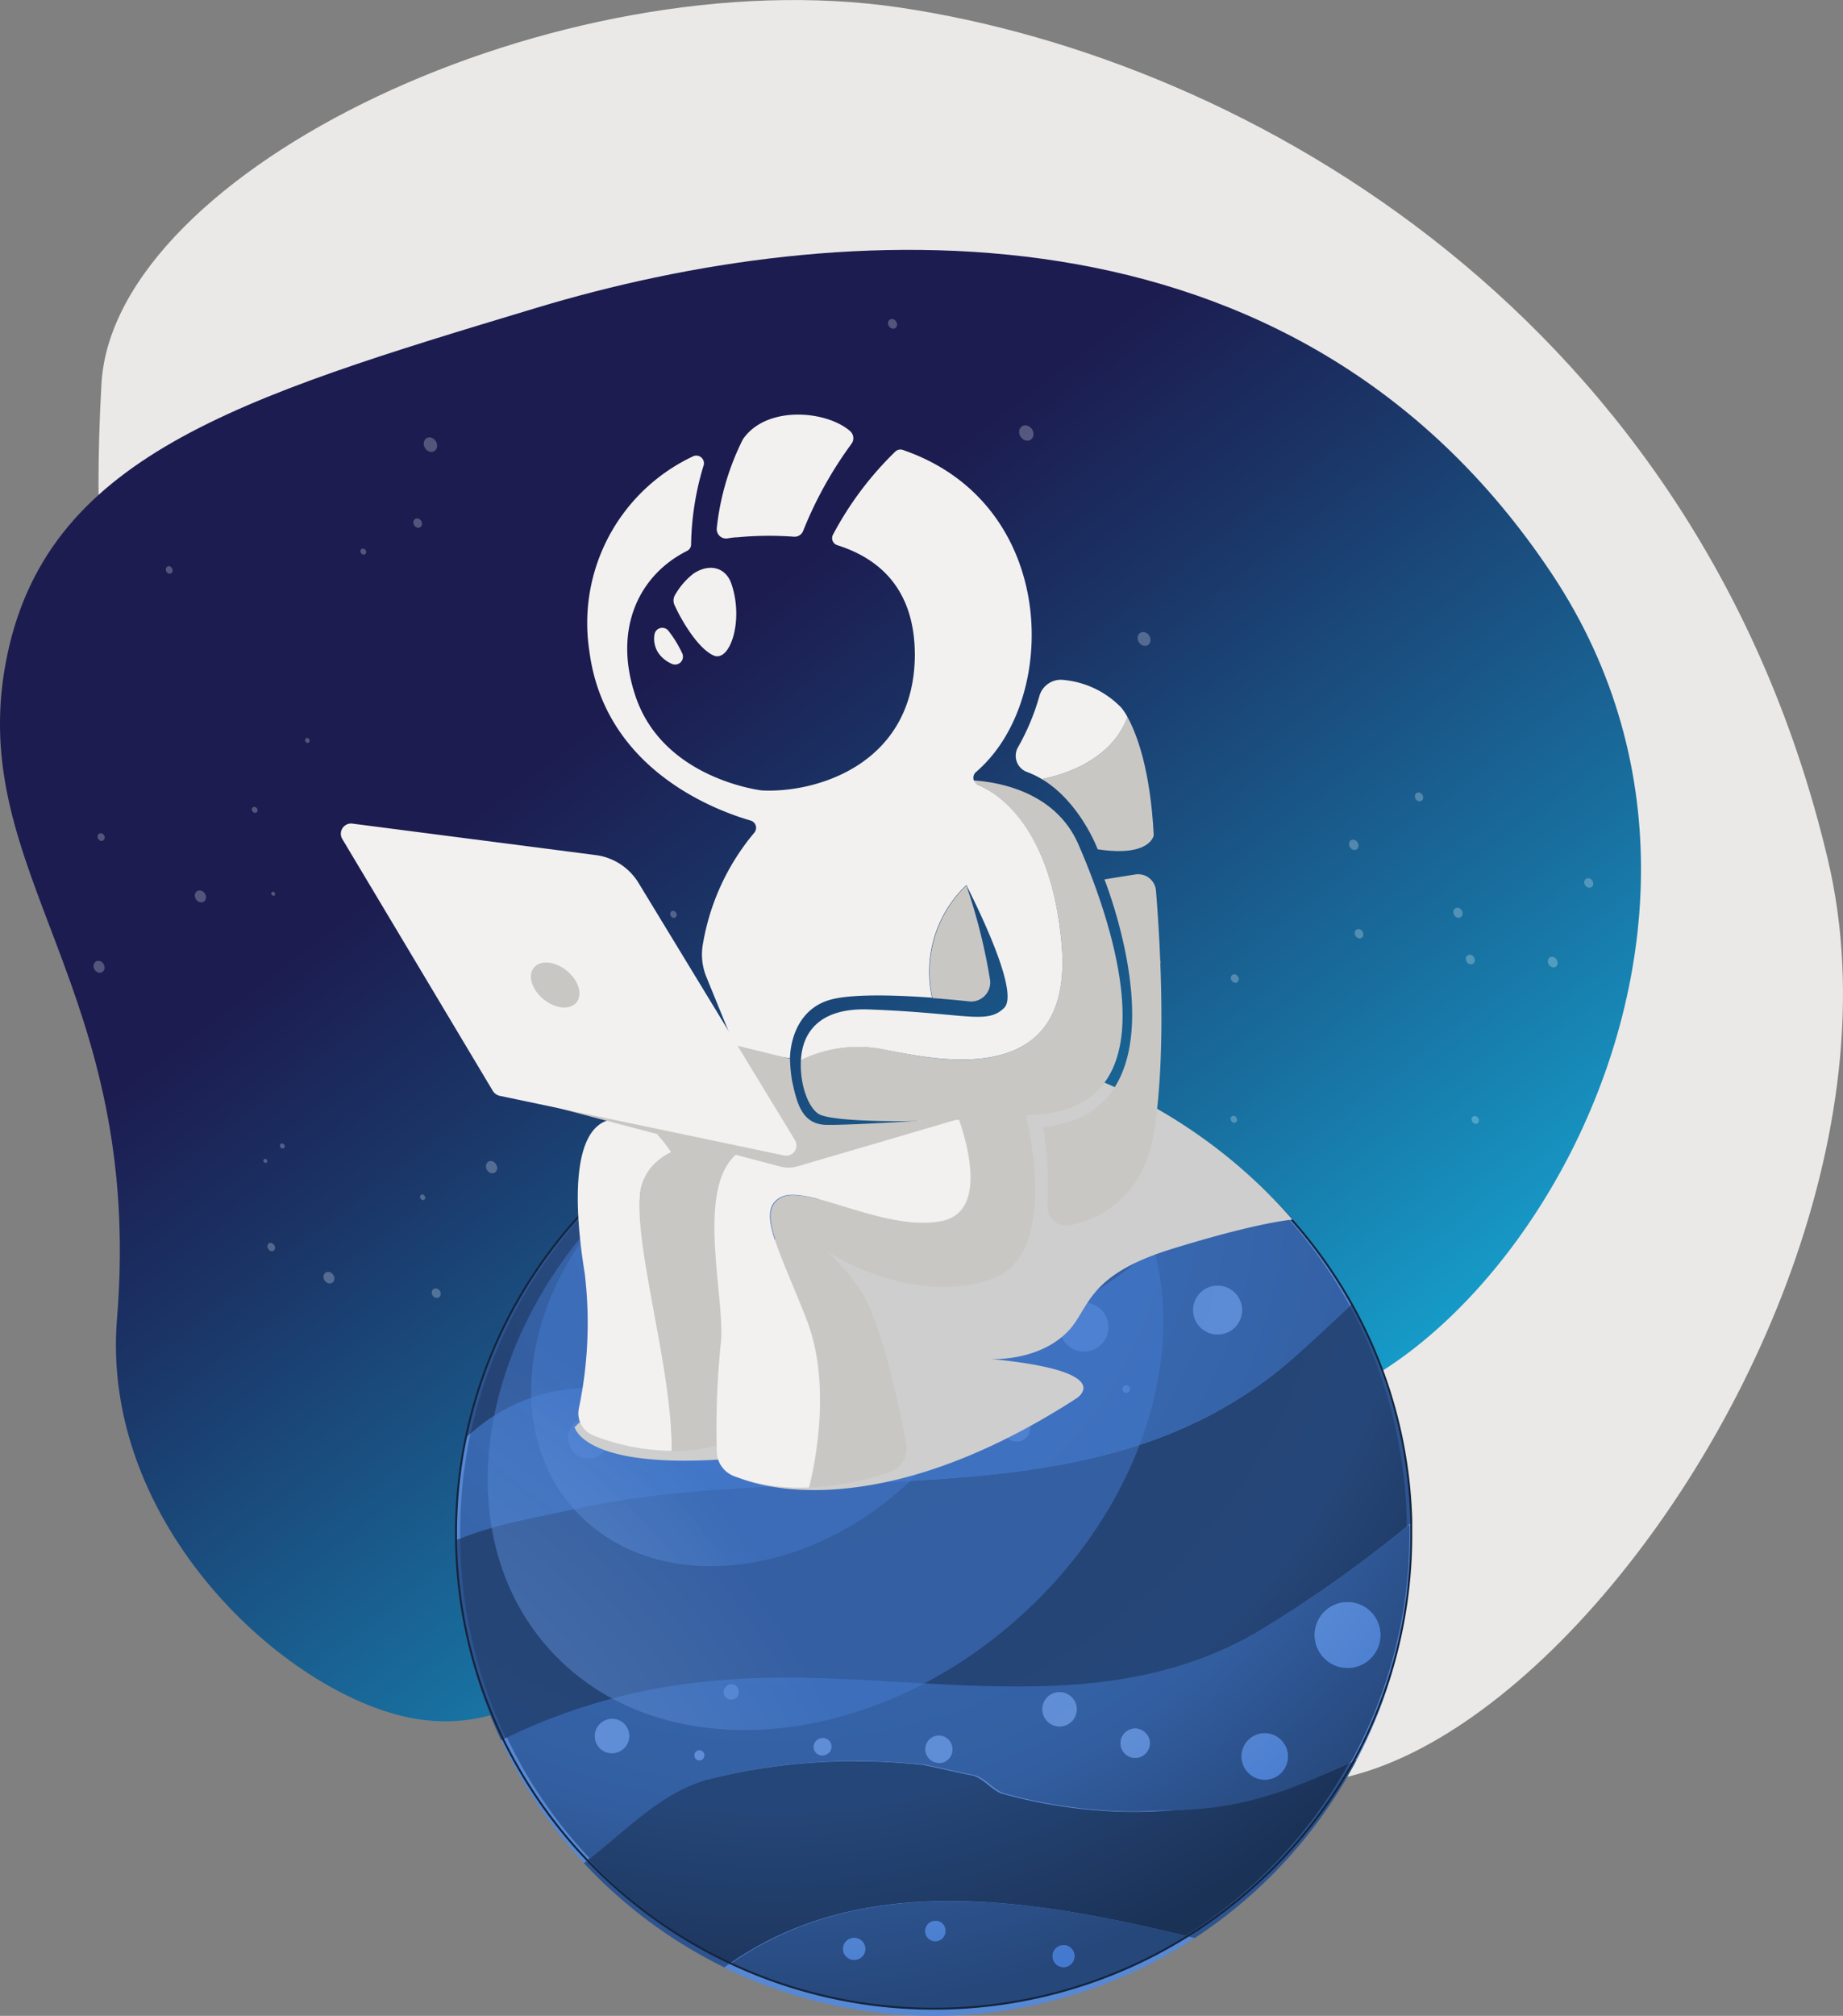 <svg xmlns="http://www.w3.org/2000/svg" xmlns:xlink="http://www.w3.org/1999/xlink" viewBox="0 0 180.22 197"><rect x="0" y="0" width="180.22" height="197" fill="#808080" stroke="none"/><defs><linearGradient id="a4675180-12c4-4653-822b-5ff47f76cff2" x1="132.82" y1="166.23" x2="58.98" y2="70.04" gradientUnits="userSpaceOnUse"><stop offset="0" stop-color="#15bde8"/><stop offset="0.44" stop-color="#1870a0"/><stop offset="0.82" stop-color="#1b3466"/><stop offset="1" stop-color="#1c1c50"/></linearGradient><clipPath id="a2b0234e-affa-4073-b0f4-7e95e9550260"><path d="M60.15,158.1c6.74-9.48,41.69-24.16,58.24-20.23,23.25,5.5,58.62-43.85,33.36-81.8s-70-34.82-99.28-26S4.32,44.62.56,64.76C-3.3,85.42,14.11,96.34,11.44,128.88c-1.64,20,16.28,36.55,28.73,39C48.11,169.39,54.79,165.62,60.15,158.1Z" fill="none"/></clipPath><radialGradient id="fa8fe10f-1bb4-4f20-a7b5-c2504881a46f" cx="-1491.36" cy="3629.25" r="0.35" gradientTransform="matrix(233.76, 0, 0, -233.76, 348694.87, 848491.05)" gradientUnits="userSpaceOnUse"><stop offset="0" stop-color="#fff"/><stop offset="0.39" stop-color="#6894d7"/><stop offset="0.72" stop-color="#4b7fd0"/><stop offset="0.76" stop-color="#477ccf"/><stop offset="1" stop-color="#3868b1"/></radialGradient><radialGradient id="bbe6f7b0-c9a6-4b19-8ae5-cd576321a0a6" cx="-1491.39" cy="3629.03" r="0" xlink:href="#fa8fe10f-1bb4-4f20-a7b5-c2504881a46f"/><radialGradient id="be10475d-fad8-4e17-af83-407ad3f6d502" cx="-1491.36" cy="3629.25" r="0.35" gradientTransform="matrix(233.76, 0, 0, -233.76, 348694.87, 848491.05)" gradientUnits="userSpaceOnUse"><stop offset="0" stop-color="#2d548f"/><stop offset="0.39" stop-color="#254475"/><stop offset="0.76" stop-color="#254678"/><stop offset="1" stop-color="#1b3257"/></radialGradient><radialGradient id="b3b1f905-c7a3-41fb-b6f1-661bb1f46393" cx="-1491.36" cy="3629.25" r="0.35" gradientTransform="matrix(233.76, 0, 0, -233.76, 348694.87, 848491.05)" gradientUnits="userSpaceOnUse"><stop offset="0" stop-color="#5788d3"/><stop offset="0.39" stop-color="#396ab3"/><stop offset="0.76" stop-color="#335fa2"/><stop offset="1" stop-color="#26477a"/></radialGradient><radialGradient id="ae237aa6-86e9-4d05-a684-7aa0b15b5460" cx="-1491.36" cy="3629.25" r="0.35" xlink:href="#b3b1f905-c7a3-41fb-b6f1-661bb1f46393"/><radialGradient id="ae093944-50be-484a-9e37-1f8211e01d6e" cx="-1491.36" cy="3629.25" r="0.35" xlink:href="#be10475d-fad8-4e17-af83-407ad3f6d502"/><radialGradient id="a5a7f4cd-ac9e-4fe3-a7a8-43c9b5681f97" cx="-1491.36" cy="3629.25" r="0.35" xlink:href="#b3b1f905-c7a3-41fb-b6f1-661bb1f46393"/><radialGradient id="a9cc17a1-3953-44ef-aa90-722db1490fdd" cx="-1491.36" cy="3629.25" r="0.35" xlink:href="#be10475d-fad8-4e17-af83-407ad3f6d502"/><radialGradient id="aaecbef7-707a-42cc-9120-27dac296d242" cx="-1491.36" cy="3629.25" r="0.35" xlink:href="#b3b1f905-c7a3-41fb-b6f1-661bb1f46393"/><radialGradient id="a45aa4c6-d459-4f3b-8259-50736a9bf551" cx="-1491.36" cy="3629.25" r="0.35" gradientTransform="matrix(233.76, 0, 0, -233.76, 348694.87, 848491.05)" gradientUnits="userSpaceOnUse"><stop offset="0" stop-color="#85abdf"/><stop offset="0.39" stop-color="#5889d4"/><stop offset="0.76" stop-color="#618fd6"/><stop offset="1" stop-color="#4379ce"/></radialGradient><radialGradient id="ffc24b98-f0ec-4751-93b2-6aad00936a33" cx="-1491.36" cy="3629.25" r="0.35" gradientTransform="matrix(233.76, 0, 0, -233.76, 348694.87, 848491.05)" gradientUnits="userSpaceOnUse"><stop offset="0" stop-color="#6793d7"/><stop offset="0.39" stop-color="#3a6bb6"/><stop offset="0.76" stop-color="#467bcf"/><stop offset="1" stop-color="#325d9e"/></radialGradient><radialGradient id="ba95183a-683c-4207-b8d5-32c08ae4b483" cx="-1491.36" cy="3629.25" r="0.35" xlink:href="#a45aa4c6-d459-4f3b-8259-50736a9bf551"/><radialGradient id="bc8fb9ec-e4f8-4ec1-8c38-bfccb5b13957" cx="-1491.36" cy="3629.25" r="0.36" xlink:href="#a45aa4c6-d459-4f3b-8259-50736a9bf551"/><radialGradient id="a5df07eb-702f-4af9-a7ce-c24d8c3d624f" cx="-1491.36" cy="3629.26" r="0.35" xlink:href="#a45aa4c6-d459-4f3b-8259-50736a9bf551"/><radialGradient id="e1ba9e1f-4cff-4d04-b53a-d03946a87386" cx="-1491.36" cy="3629.25" r="0.35" xlink:href="#a45aa4c6-d459-4f3b-8259-50736a9bf551"/><radialGradient id="bff2ea50-4f7a-44d7-ab91-8375f87101b3" cx="-1491.36" cy="3629.25" r="0.35" xlink:href="#a45aa4c6-d459-4f3b-8259-50736a9bf551"/><radialGradient id="bc661b8b-84ac-48fd-afc5-9e83a16f507a" cx="-1491.36" cy="3629.25" r="0.35" xlink:href="#a45aa4c6-d459-4f3b-8259-50736a9bf551"/><radialGradient id="bf4dd86f-4ae6-417b-94e5-7b56fed6b780" cx="-1491.36" cy="3629.26" r="0.38" xlink:href="#a45aa4c6-d459-4f3b-8259-50736a9bf551"/><radialGradient id="e38745b0-2f56-41e4-b9f0-9383918c3115" cx="-1491.36" cy="3629.25" r="0.35" xlink:href="#a45aa4c6-d459-4f3b-8259-50736a9bf551"/><radialGradient id="e58819a2-b5ae-41c1-a159-40c3440047f5" cx="-1491.36" cy="3629.26" r="0.37" xlink:href="#a45aa4c6-d459-4f3b-8259-50736a9bf551"/><radialGradient id="a6a0bcc1-9b38-46e0-81ee-092adeb43720" cx="-1491.36" cy="3629.25" r="0.36" xlink:href="#a45aa4c6-d459-4f3b-8259-50736a9bf551"/><radialGradient id="ab546223-47fe-4a59-a1a9-6aa1d639a54e" cx="-1491.36" cy="3629.25" r="0.35" xlink:href="#a45aa4c6-d459-4f3b-8259-50736a9bf551"/><radialGradient id="e2df19a8-9584-468f-8558-e5c9a4f38be8" cx="-1491.36" cy="3629.25" r="0.36" xlink:href="#a45aa4c6-d459-4f3b-8259-50736a9bf551"/><radialGradient id="e24c4da2-fa5d-435b-83e3-349f96011f05" cx="-1491.36" cy="3629.25" r="0.35" xlink:href="#a45aa4c6-d459-4f3b-8259-50736a9bf551"/><radialGradient id="b7aa0a39-39ce-461b-beed-4332fe63ff38" cx="-1491.36" cy="3629.25" r="0.35" xlink:href="#a45aa4c6-d459-4f3b-8259-50736a9bf551"/><radialGradient id="f4a91156-20da-48fe-978c-2bcb20ee9552" cx="-1491.36" cy="3629.26" r="0.36" xlink:href="#a45aa4c6-d459-4f3b-8259-50736a9bf551"/><radialGradient id="f2fa22dc-eb6b-4b3d-bed4-f33944edd1ed" cx="-1491.36" cy="3629.24" r="0.35" xlink:href="#a45aa4c6-d459-4f3b-8259-50736a9bf551"/><radialGradient id="a96fcbd5-f611-418a-a63c-fcdcbd34bb4e" cx="-1491.36" cy="3629.25" r="0.35" xlink:href="#a45aa4c6-d459-4f3b-8259-50736a9bf551"/><radialGradient id="a6d5f94a-cc42-445b-b67f-286ca1f98126" cx="-1491.36" cy="3629.25" r="0.36" gradientTransform="matrix(233.76, 0, 0, -233.76, 348694.87, 848491.05)" gradientUnits="userSpaceOnUse"><stop offset="0" stop-color="#608fd5"/><stop offset="0.39" stop-color="#497ed0"/><stop offset="0.76" stop-color="#5183d2"/><stop offset="1" stop-color="#3d70c0"/></radialGradient><radialGradient id="f114ae36-7192-4a95-be8d-205aafc67dfa" cx="-1491.36" cy="3629.25" r="0.36" xlink:href="#a6d5f94a-cc42-445b-b67f-286ca1f98126"/><radialGradient id="a440576f-e063-42a0-a2f7-0dbcc8ef69a8" cx="-5369.34" cy="-3379.58" r="149.91" gradientTransform="translate(625.81 3832.85) rotate(48.1) scale(0.58)" xlink:href="#a45aa4c6-d459-4f3b-8259-50736a9bf551"/><radialGradient id="adeee4b6-0a7d-41db-adc9-26e6c5154378" cx="-5378.27" cy="-3428.32" r="104.93" gradientTransform="translate(625.81 3832.85) rotate(48.1) scale(0.58)" xlink:href="#a45aa4c6-d459-4f3b-8259-50736a9bf551"/><symbol id="f438bb41-51ac-43f0-8bce-5d390464bc3a" data-name="New Symbol 2" viewBox="0 0 2.33 2.33"><path d="M2.33,1.17A1.17,1.17,0,1,1,1.17,0,1.16,1.16,0,0,1,2.33,1.17Z" fill="#fff"/></symbol></defs><title>Artboard 10</title><g style="isolation:isolate"><g id="b2585e5a-c488-446c-9b50-4fd4aa281d50" data-name="Layer 1"><path d="M107.13,152c13.36,60.16,84.1-15.14,71.62-67.95S122.23,5.82,88,.74C54.68-4.2,11.11,16.56,9.92,37.52,3.81,146,96.81,105.48,107.13,152Z" fill="#eae9e8"/><path d="M60.15,158.11c6.74-9.48,41.69-24.16,58.24-20.23,23.25,5.5,58.62-43.85,33.36-81.8s-70-34.82-99.28-26S4.32,44.63.56,64.77C-3.3,85.43,14.11,96.35,11.44,128.89c-1.64,20,16.28,36.55,28.73,39C48.11,169.4,54.79,165.63,60.15,158.11Z" fill="url(#a4675180-12c4-4653-822b-5ff47f76cff2)"/><g clip-path="url(#a2b0234e-affa-4073-b0f4-7e95e9550260)"><g opacity="0.25"><use width="2.33" height="2.33" transform="matrix(0.08, -0.09, 0.09, 0.1, 3.82, 115.1)" xlink:href="#f438bb41-51ac-43f0-8bce-5d390464bc3a"/><use width="2.33" height="2.33" transform="matrix(0.24, -0.25, 0.27, 0.3, 40.25, 51.06)" xlink:href="#f438bb41-51ac-43f0-8bce-5d390464bc3a"/><use width="2.33" height="2.33" transform="matrix(0.37, -0.39, 0.42, 0.46, 41.17, 43.37)" xlink:href="#f438bb41-51ac-43f0-8bce-5d390464bc3a"/><use width="2.33" height="2.33" transform="matrix(0.39, -0.4, 0.43, 0.48, 57.62, 64.48)" xlink:href="#f438bb41-51ac-43f0-8bce-5d390464bc3a"/><use width="2.33" height="2.33" transform="matrix(0.3, -0.31, 0.33, 0.36, 74.94, 92.73)" xlink:href="#f438bb41-51ac-43f0-8bce-5d390464bc3a"/><use width="2.33" height="2.33" transform="matrix(0.33, -0.34, 0.37, 0.41, 60.09, 127.6)" xlink:href="#f438bb41-51ac-43f0-8bce-5d390464bc3a"/><use width="2.33" height="2.33" transform="matrix(0.21, -0.22, 0.24, 0.27, 60.4, 139.91)" xlink:href="#f438bb41-51ac-43f0-8bce-5d390464bc3a"/><use width="2.33" height="2.33" transform="matrix(0.24, -0.25, 0.27, 0.3, 68.14, 141.36)" xlink:href="#f438bb41-51ac-43f0-8bce-5d390464bc3a"/><use width="2.33" height="2.33" transform="matrix(0.34, -0.36, 0.39, 0.42, 69.42, 123.46)" xlink:href="#f438bb41-51ac-43f0-8bce-5d390464bc3a"/><use width="2.33" height="2.33" transform="matrix(0.3, -0.31, 0.34, 0.37, 85.22, 111.5)" xlink:href="#f438bb41-51ac-43f0-8bce-5d390464bc3a"/><use width="2.33" height="2.33" transform="matrix(0.22, -0.23, 0.25, 0.27, 120.2, 95.58)" xlink:href="#f438bb41-51ac-43f0-8bce-5d390464bc3a"/><use width="2.33" height="2.33" transform="matrix(0.24, -0.25, 0.27, 0.3, 132.3, 91.19)" xlink:href="#f438bb41-51ac-43f0-8bce-5d390464bc3a"/><use width="2.33" height="2.33" transform="matrix(0.25, -0.26, 0.28, 0.31, 143.16, 93.71)" xlink:href="#f438bb41-51ac-43f0-8bce-5d390464bc3a"/><use width="2.33" height="2.33" transform="matrix(0.25, -0.26, 0.28, 0.3, 154.74, 86.24)" xlink:href="#f438bb41-51ac-43f0-8bce-5d390464bc3a"/><use width="2.33" height="2.33" transform="matrix(0.23, -0.24, 0.26, 0.28, 138.19, 77.83)" xlink:href="#f438bb41-51ac-43f0-8bce-5d390464bc3a"/><use width="2.33" height="2.33" transform="matrix(0.36, -0.37, 0.4, 0.44, 110.99, 62.36)" xlink:href="#f438bb41-51ac-43f0-8bce-5d390464bc3a"/><use width="2.33" height="2.33" transform="matrix(0.4, -0.41, 0.45, 0.49, 99.37, 42.22)" xlink:href="#f438bb41-51ac-43f0-8bce-5d390464bc3a"/><use width="2.33" height="2.33" transform="matrix(0.25, -0.26, 0.28, 0.31, 86.66, 31.59)" xlink:href="#f438bb41-51ac-43f0-8bce-5d390464bc3a"/><use width="2.33" height="2.33" transform="matrix(0.29, -0.3, 0.33, 0.36, 44.97, 23.86)" xlink:href="#f438bb41-51ac-43f0-8bce-5d390464bc3a"/><use width="2.33" height="2.33" transform="matrix(0.3, -0.32, 0.34, 0.38, 2.13, 23.87)" xlink:href="#f438bb41-51ac-43f0-8bce-5d390464bc3a"/><use width="2.33" height="2.33" transform="matrix(0.21, -0.22, 0.23, 0.26, 11.85, 43.52)" xlink:href="#f438bb41-51ac-43f0-8bce-5d390464bc3a"/><use width="2.33" height="2.33" transform="matrix(0.19, -0.2, 0.21, 0.24, 16.08, 55.65)" xlink:href="#f438bb41-51ac-43f0-8bce-5d390464bc3a"/><use width="2.33" height="2.33" transform="matrix(0.2, -0.21, 0.22, 0.25, 17.75, 14.92)" xlink:href="#f438bb41-51ac-43f0-8bce-5d390464bc3a"/><use width="2.33" height="2.33" transform="matrix(0.17, -0.18, 0.2, 0.22, 98.04, 3.41)" xlink:href="#f438bb41-51ac-43f0-8bce-5d390464bc3a"/><use width="2.33" height="2.33" transform="matrix(0.19, -0.2, 0.22, 0.24, 101.85, 4.91)" xlink:href="#f438bb41-51ac-43f0-8bce-5d390464bc3a"/><use width="2.33" height="2.33" transform="matrix(0.39, -0.41, 0.44, 0.49, 92.3, 49.12)" xlink:href="#f438bb41-51ac-43f0-8bce-5d390464bc3a"/><use width="2.33" height="2.33" transform="matrix(0.18, -0.18, 0.2, 0.22, 55.61, 88.61)" xlink:href="#f438bb41-51ac-43f0-8bce-5d390464bc3a"/><use width="2.33" height="2.33" transform="matrix(0.13, -0.13, 0.14, 0.16, 29.74, 72.32)" xlink:href="#f438bb41-51ac-43f0-8bce-5d390464bc3a"/><use width="2.33" height="2.33" transform="matrix(0.25, -0.26, 0.28, 0.31, 16.8, 23.99)" xlink:href="#f438bb41-51ac-43f0-8bce-5d390464bc3a"/><use width="2.33" height="2.33" transform="matrix(0.31, -0.32, 0.34, 0.38, 8.93, 94.41)" xlink:href="#f438bb41-51ac-43f0-8bce-5d390464bc3a"/><use width="2.33" height="2.33" transform="matrix(0.31, -0.32, 0.35, 0.38, 18.83, 87.53)" xlink:href="#f438bb41-51ac-43f0-8bce-5d390464bc3a"/><use width="2.33" height="2.33" transform="matrix(0.3, -0.31, 0.34, 0.37, 31.42, 124.79)" xlink:href="#f438bb41-51ac-43f0-8bce-5d390464bc3a"/><use width="2.33" height="2.33" transform="matrix(0.25, -0.26, 0.28, 0.3, 42.04, 126.33)" xlink:href="#f438bb41-51ac-43f0-8bce-5d390464bc3a"/><use width="2.33" height="2.33" transform="matrix(0.14, -0.15, 0.16, 0.18, 40.98, 116.97)" xlink:href="#f438bb41-51ac-43f0-8bce-5d390464bc3a"/><use width="2.33" height="2.33" transform="matrix(0.31, -0.33, 0.35, 0.39, 47.3, 113.99)" xlink:href="#f438bb41-51ac-43f0-8bce-5d390464bc3a"/><use width="2.33" height="2.33" transform="matrix(0.38, -0.4, 0.43, 0.47, 67.46, 119.43)" xlink:href="#f438bb41-51ac-43f0-8bce-5d390464bc3a"/><use width="2.33" height="2.33" transform="matrix(0.26, -0.27, 0.29, 0.32, 89.07, 120.95)" xlink:href="#f438bb41-51ac-43f0-8bce-5d390464bc3a"/><use width="2.33" height="2.33" transform="matrix(0.24, -0.25, 0.26, 0.29, 108.44, 97.49)" xlink:href="#f438bb41-51ac-43f0-8bce-5d390464bc3a"/><use width="2.33" height="2.33" transform="matrix(0.24, -0.25, 0.27, 0.29, 112.49, 93.93)" xlink:href="#f438bb41-51ac-43f0-8bce-5d390464bc3a"/><use width="2.33" height="2.33" transform="matrix(0.26, -0.28, 0.3, 0.33, 131.73, 82.5)" xlink:href="#f438bb41-51ac-43f0-8bce-5d390464bc3a"/><use width="2.33" height="2.33" transform="matrix(0.26, -0.27, 0.29, 0.32, 141.93, 89.14)" xlink:href="#f438bb41-51ac-43f0-8bce-5d390464bc3a"/><use width="2.33" height="2.33" transform="matrix(0.27, -0.28, 0.31, 0.34, 151.16, 93.95)" xlink:href="#f438bb41-51ac-43f0-8bce-5d390464bc3a"/><use width="2.33" height="2.33" transform="matrix(0.26, -0.27, 0.29, 0.32, 160.97, 87.26)" xlink:href="#f438bb41-51ac-43f0-8bce-5d390464bc3a"/><use width="2.33" height="2.33" transform="matrix(0.27, -0.28, 0.31, 0.34, 163.85, 87.69)" xlink:href="#f438bb41-51ac-43f0-8bce-5d390464bc3a"/><use width="2.33" height="2.33" transform="matrix(0.3, -0.32, 0.34, 0.37, 166.62, 90.69)" xlink:href="#f438bb41-51ac-43f0-8bce-5d390464bc3a"/><use width="2.33" height="2.33" transform="matrix(0.34, -0.36, 0.39, 0.43, 104.26, 67.77)" xlink:href="#f438bb41-51ac-43f0-8bce-5d390464bc3a"/><use width="2.33" height="2.33" transform="matrix(0.3, -0.31, 0.34, 0.37, 67.63, 101.28)" xlink:href="#f438bb41-51ac-43f0-8bce-5d390464bc3a"/><use width="2.33" height="2.33" transform="matrix(0.13, -0.14, 0.15, 0.16, 27.28, 111.97)" xlink:href="#f438bb41-51ac-43f0-8bce-5d390464bc3a"/><use width="2.33" height="2.33" transform="matrix(0.08, -0.08, 0.09, 0.1, 6.87, 111.36)" xlink:href="#f438bb41-51ac-43f0-8bce-5d390464bc3a"/><use width="2.33" height="2.33" transform="matrix(0.11, -0.11, 0.12, 0.13, 26.45, 87.32)" xlink:href="#f438bb41-51ac-43f0-8bce-5d390464bc3a"/><use width="2.33" height="2.33" transform="matrix(0.16, -0.16, 0.18, 0.19, 35.13, 53.87)" xlink:href="#f438bb41-51ac-43f0-8bce-5d390464bc3a"/><use width="2.33" height="2.33" transform="matrix(0.21, -0.22, 0.24, 0.27, 26, 121.81)" xlink:href="#f438bb41-51ac-43f0-8bce-5d390464bc3a"/><use width="2.33" height="2.33" transform="matrix(0.21, -0.22, 0.23, 0.26, 51.13, 130.76)" xlink:href="#f438bb41-51ac-43f0-8bce-5d390464bc3a"/><use width="2.33" height="2.33" transform="matrix(0.27, -0.29, 0.31, 0.34, 76.23, 127.65)" xlink:href="#f438bb41-51ac-43f0-8bce-5d390464bc3a"/><use width="2.33" height="2.33" transform="matrix(0.18, -0.19, 0.2, 0.22, 120.21, 109.35)" xlink:href="#f438bb41-51ac-43f0-8bce-5d390464bc3a"/><use width="2.33" height="2.33" transform="matrix(0.2, -0.21, 0.23, 0.25, 143.76, 109.4)" xlink:href="#f438bb41-51ac-43f0-8bce-5d390464bc3a"/><use width="2.33" height="2.33" transform="matrix(0.3, -0.31, 0.33, 0.37, 166.43, 107.5)" xlink:href="#f438bb41-51ac-43f0-8bce-5d390464bc3a"/><use width="2.33" height="2.33" transform="matrix(0.32, -0.33, 0.36, 0.39, 168.97, 104.59)" xlink:href="#f438bb41-51ac-43f0-8bce-5d390464bc3a"/><use width="2.33" height="2.33" transform="matrix(0.33, -0.35, 0.38, 0.41, 171.03, 102.86)" xlink:href="#f438bb41-51ac-43f0-8bce-5d390464bc3a"/><use width="2.33" height="2.33" transform="matrix(0.18, -0.19, 0.2, 0.22, 65.41, 89.32)" xlink:href="#f438bb41-51ac-43f0-8bce-5d390464bc3a"/><use width="2.33" height="2.33" transform="matrix(0.11, -0.11, 0.12, 0.13, 25.68, 113.43)" xlink:href="#f438bb41-51ac-43f0-8bce-5d390464bc3a"/><use width="2.33" height="2.33" transform="matrix(0.12, -0.13, 0.14, 0.15, 4.32, 106.45)" xlink:href="#f438bb41-51ac-43f0-8bce-5d390464bc3a"/><use width="2.33" height="2.33" transform="matrix(0.18, -0.19, 0.2, 0.22, 6.79, 101.75)" xlink:href="#f438bb41-51ac-43f0-8bce-5d390464bc3a"/><use width="2.33" height="2.33" transform="matrix(0.13, -0.13, 0.15, 0.16, -0.46, 115.96)" xlink:href="#f438bb41-51ac-43f0-8bce-5d390464bc3a"/><use width="2.33" height="2.33" transform="matrix(0.16, -0.16, 0.18, 0.19, 24.51, 79.11)" xlink:href="#f438bb41-51ac-43f0-8bce-5d390464bc3a"/><use width="2.33" height="2.33" transform="matrix(0.2, -0.21, 0.22, 0.24, 9.4, 81.77)" xlink:href="#f438bb41-51ac-43f0-8bce-5d390464bc3a"/></g></g><path d="M116.81,189.41a47,47,0,0,0,15.89-17.48,48.34,48.34,0,0,1-34.64,3.4c-1.07-.35-1.78-1.42-2.85-1.78-1.78-.35-3.21-.71-5-1.07a60,60,0,0,0-21,1.43c-4.86,1.39-8.22,5.18-12.12,8.16a47,47,0,0,0,13.77,10.21c13.1-9.52,29.77-6.84,46-2.87Z" fill="#2d548f"/><path d="M116.81,189.41c-16.22-4-32.89-6.65-46,2.87a46.72,46.72,0,0,0,46-2.87Z" fill="#5788d3"/><path d="M138,148.83a126.72,126.72,0,0,1-15.31,10.81c-10.78,6.09-22.63,5.41-34.55,4.74a119.14,119.14,0,0,0-18.6-.1A57.93,57.93,0,0,0,49,170.06a47.06,47.06,0,0,0,8.1,12c3.9-3,7.26-6.77,12.12-8.16a60,60,0,0,1,21-1.43c1.78.36,3.21.72,5,1.07,1.07.36,1.78,1.43,2.85,1.78a48.34,48.34,0,0,0,34.64-3.4A46.58,46.58,0,0,0,138,150.27c0-.49,0-1,0-1.44Z" fill="#5788d3"/><path d="M122.68,159.64A126.72,126.72,0,0,0,138,148.83a46.41,46.41,0,0,0-5.89-21.33c-1.92,1.82-3.86,3.61-5.86,5.39C107,149.65,79.87,142.16,56,147.51c-3.41.76-7.73,1.42-11.41,3A46.67,46.67,0,0,0,49,170.06a57.93,57.93,0,0,1,20.58-5.78,119.14,119.14,0,0,1,18.6.1c11.92.67,23.77,1.35,34.55-4.74Z" fill="#2d548f"/><path d="M119.89,113.31a25.36,25.36,0,0,1-3.28,4.6C101.27,136.09,77,134,55.62,135.74a17.66,17.66,0,0,0-10,4.68,47,47,0,0,0-1,9.85v.23c3.68-1.57,8-2.23,11.41-3,23.9-5.35,51,2.14,70.27-14.62,2-1.78,3.94-3.57,5.86-5.39a47.05,47.05,0,0,0-12.21-14.19Z" fill="#5788d3"/><path d="M95.62,103.74q-.87.6-1.74,1.17c1.86,2.93.53,7.9-4,7.9h-.26a31.62,31.62,0,0,1-9.66-.46h0A69.3,69.3,0,0,1,58,117.51,46.66,46.66,0,0,0,45.6,140.42a17.66,17.66,0,0,1,10-4.68c21.4-1.78,45.66.35,61-17.83a25.36,25.36,0,0,0,3.28-4.6A46.5,46.5,0,0,0,95.62,103.74Z" fill="#2d548f"/><path d="M92.56,103.57a4.33,4.33,0,0,1,1.32,1.34q.87-.57,1.74-1.17C94.61,103.65,93.59,103.6,92.56,103.57Z" fill="#5788d3"/><path d="M73.72,107A46.7,46.7,0,0,0,58,117.51a69.3,69.3,0,0,0,21.94-5.17C76.93,111.69,74.4,109.6,73.72,107Z" fill="#5788d3"/><path d="M110.93,177.1a48.73,48.73,0,0,1-12.81-1.75A48.67,48.67,0,0,0,110.93,177.1Z" fill="url(#fa8fe10f-1bb4-4f20-a7b5-c2504881a46f)"/><path d="M115.93,189.2c-7.76-1.88-15.61-3.41-23.11-3.41C100.32,185.79,108.17,187.32,115.93,189.2Z" fill="url(#fa8fe10f-1bb4-4f20-a7b5-c2504881a46f)"/><path d="M69.26,173.89h0Z" fill="url(#bbe6f7b0-c9a6-4b19-8ae5-cd576321a0a6)"/><path d="M122.6,159.68l0,0,0,0Z" fill="url(#fa8fe10f-1bb4-4f20-a7b5-c2504881a46f)"/><path d="M83.52,172.13h0a58.17,58.17,0,0,0-14.26,1.76h-.09c-4.66,1.33-7.94,4.87-11.64,7.79a46.53,46.53,0,0,0,13.92,10.14c6.45-4.46,13.72-6.05,21.37-6.05h0c7.5,0,15.35,1.53,23.11,3.41a46.45,46.45,0,0,0,16-16.89,49.63,49.63,0,0,1-21,4.79h0a48.67,48.67,0,0,1-12.81-1.75l-.06,0h0c-1.07-.35-1.78-1.42-2.85-1.78-1.78-.35-3.21-.71-5-1.07h-.09c-2.23-.22-4.42-.34-6.61-.34Z" fill="url(#be10475d-fad8-4e17-af83-407ad3f6d502)"/><path d="M104,192.24a1.07,1.07,0,1,1,1.07-1.07,1.08,1.08,0,0,1-1.07,1.07Zm-20.45-.71a1.07,1.07,0,0,1,0-2.14,1.07,1.07,0,0,1,0,2.14Zm8-1.9a1,1,0,0,1,0-1.91,1,1,0,0,1,0,1.91Zm1.36-3.84h0c-7.65,0-14.92,1.59-21.37,6.05a46.47,46.47,0,0,0,44.48-2.64c-7.76-1.88-15.61-3.41-23.11-3.41Z" fill="url(#b3b1f905-c7a3-41fb-b6f1-661bb1f46393)"/><path d="M68.39,172a.48.48,0,1,1,.48-.48.47.47,0,0,1-.48.48Zm12-.48a.84.84,0,0,1,0-1.67.84.84,0,1,1,0,1.67Zm11.42.72A1.32,1.32,0,1,1,93.13,171a1.31,1.31,0,0,1-1.31,1.31Zm31.87,1.66a2.26,2.26,0,1,1,2.25-2.26,2.26,2.26,0,0,1-2.25,2.26ZM111,171.79a1.43,1.43,0,1,1,1.43-1.43,1.42,1.42,0,0,1-1.43,1.43Zm-51.13-.48a1.67,1.67,0,1,1,1.67-1.67,1.66,1.66,0,0,1-1.67,1.67ZM77,168v0Zm26.63.72a1.67,1.67,0,1,1,1.67-1.67,1.67,1.67,0,0,1-1.67,1.67Zm-32.1-2.62a.71.71,0,0,1-.72-.71.72.72,0,1,1,1.43,0,.71.71,0,0,1-.71.71ZM131.77,163a3.21,3.21,0,1,1,3.21-3.21,3.21,3.21,0,0,1-3.21,3.21Zm5.88-13.88a125.81,125.81,0,0,1-15,10.53l-.05,0h0l0,0c-7.3,4.09-15.08,5.1-23,5.1h-.19c-3.22,0-6.48-.16-9.75-.34l-1.45-.08-1.85-.11c-3.15-.18-6.3-.33-9.43-.33h0c-2.43,0-4.84.1-7.24.33h0a58.1,58.1,0,0,0-20.13,5.56,46.44,46.44,0,0,0,8.13,11.86c3.7-2.92,7-6.46,11.64-7.79h.09a58.17,58.17,0,0,1,14.26-1.76h0c2.19,0,4.38.12,6.61.34h.09c1.78.36,3.21.72,5,1.07,1.07.36,1.78,1.43,2.85,1.78h0l.06,0a48.73,48.73,0,0,0,12.81,1.75h0l2.49-.09c7.42,0,12-1.68,18.48-4.7a46.18,46.18,0,0,0,5.76-22.4c0-.27,0-.53,0-.8Z" fill="url(#ae237aa6-86e9-4d05-a684-7aa0b15b5460)"/><path d="M132,127.63c-1.88,1.77-3.78,3.53-5.73,5.26C107,149.65,79.87,142.16,56,147.51c-3.3.74-7.46,1.38-11,2.85a46.22,46.22,0,0,0,4.48,19.48,58.1,58.1,0,0,1,20.13-5.56h0c2.4-.23,4.81-.33,7.24-.33h0c3.13,0,6.28.15,9.43.33l1.85.11,1.45.08c3.27.18,6.53.34,9.75.34h.19c8,0,15.75-1,23-5.1l0,0h0l.05,0a125.81,125.81,0,0,0,15-10.53A46.21,46.21,0,0,0,132,127.63Z" fill="url(#ae093944-50be-484a-9e37-1f8211e01d6e)"/><path d="M69.23,142.78a1.08,1.08,0,1,1,1.07-1.07,1.06,1.06,0,0,1-1.07,1.07Zm-11.66-.24a2,2,0,1,1,2-2,2,2,0,0,1-2,2Zm41.86-1.67a1.31,1.31,0,1,1,1.3-1.31,1.31,1.31,0,0,1-1.3,1.31Zm-16.65.48a2,2,0,1,1,2-2,2,2,0,0,1-2,2Zm27.35-5.23a.37.37,0,0,1-.36-.37.36.36,0,0,1,.72,0,.37.37,0,0,1-.36.37ZM106,132.07a2.38,2.38,0,1,1,2.38-2.38,2.37,2.37,0,0,1-2.38,2.38Zm13.08-1.66a2.38,2.38,0,1,1,2.38-2.38,2.37,2.37,0,0,1-2.38,2.38Zm.8-17a23.86,23.86,0,0,1-3.24,4.53C101.27,136.09,77,134,55.62,135.74A17.36,17.36,0,0,0,46,140.13a46.29,46.29,0,0,0-1,9.78v.45c3.59-1.47,7.75-2.11,11-2.85,23.9-5.35,51,2.14,70.27-14.62,2-1.73,3.85-3.49,5.73-5.26a46.6,46.6,0,0,0-12.12-14.25Z" fill="url(#a5a7f4cd-ac9e-4fe3-a7a8-43c9b5681f97)"/><path d="M96.94,103.88l-1.32-.14q-.87.6-1.74,1.17c1.86,2.93.53,7.9-4,7.9h-.26a31.62,31.62,0,0,1-9.66-.46h0a69.27,69.27,0,0,1-21.79,5.16A46.28,46.28,0,0,0,46,140.13a17.36,17.36,0,0,1,9.67-4.39c21.4-1.78,45.66.35,61-17.83a23.86,23.86,0,0,0,3.24-4.53A46,46,0,0,0,96.94,103.88Zm-29,15.35a.71.71,0,1,1,.71-.71A.71.71,0,0,1,67.92,119.23Zm10.94,1a1.43,1.43,0,1,1,1.43-1.42A1.43,1.43,0,0,1,78.86,120.18Z" fill="url(#a9cc17a1-3953-44ef-aa90-722db1490fdd)"/><path d="M92.56,103.57a4.33,4.33,0,0,1,1.32,1.34q.87-.57,1.74-1.17C94.61,103.65,93.59,103.6,92.56,103.57Z" fill="url(#aaecbef7-707a-42cc-9120-27dac296d242)"/><path d="M73.73,107A46.44,46.44,0,0,0,58.12,117.5a69.27,69.27,0,0,0,21.79-5.16C76.94,111.69,74.41,109.61,73.73,107Z" fill="url(#aaecbef7-707a-42cc-9120-27dac296d242)"/><path d="M57.57,138.49a2,2,0,1,0,2,2,2,2,0,0,0-2-2Z" fill="url(#a45aa4c6-d459-4f3b-8259-50736a9bf551)"/><path d="M69.23,140.63a1.08,1.08,0,1,0,1.07,1.08,1.07,1.07,0,0,0-1.07-1.08Z" fill="url(#ffc24b98-f0ec-4751-93b2-6aad00936a33)"/><path d="M82.78,137.31a2,2,0,1,0,2,2,2,2,0,0,0-2-2Z" fill="url(#ba95183a-683c-4207-b8d5-32c08ae4b483)"/><path d="M106,127.32a2.38,2.38,0,1,0,2.38,2.37,2.37,2.37,0,0,0-2.38-2.37Z" fill="url(#bc8fb9ec-e4f8-4ec1-8c38-bfccb5b13957)"/><path d="M110.13,135.4a.36.36,0,0,0-.36.35.36.36,0,1,0,.72,0,.36.36,0,0,0-.36-.35Z" fill="url(#a5df07eb-702f-4af9-a7ce-c24d8c3d624f)"/><path d="M119.05,125.65a2.38,2.38,0,1,0,2.38,2.38,2.38,2.38,0,0,0-2.38-2.38Z" fill="url(#e1ba9e1f-4cff-4d04-b53a-d03946a87386)"/><path d="M99.43,138.26a1.31,1.31,0,1,0,1.3,1.3,1.31,1.31,0,0,0-1.3-1.3Z" fill="url(#bff2ea50-4f7a-44d7-ab91-8375f87101b3)"/><path d="M59.83,168a1.67,1.67,0,1,0,1.67,1.66A1.66,1.66,0,0,0,59.83,168Z" fill="url(#bc661b8b-84ac-48fd-afc5-9e83a16f507a)"/><path d="M68.39,171.08a.48.48,0,1,0,.48.47.47.47,0,0,0-.48-.47Z" fill="url(#bf4dd86f-4ae6-417b-94e5-7b56fed6b780)"/><path d="M71.49,164.65a.72.72,0,0,0-.72.72.72.72,0,1,0,.72-.72Z" fill="url(#e38745b0-2f56-41e4-b9f0-9383918c3115)"/><path d="M80.4,169.88a.84.84,0,1,0,.84.83.84.84,0,0,0-.84-.83Z" fill="url(#e58819a2-b5ae-41c1-a159-40c3440047f5)"/><path d="M91.82,169.64A1.32,1.32,0,1,0,93.13,171a1.32,1.32,0,0,0-1.31-1.32Z" fill="url(#a6a0bcc1-9b38-46e0-81ee-092adeb43720)"/><path d="M103.59,165.37a1.67,1.67,0,1,0,1.67,1.66,1.66,1.66,0,0,0-1.67-1.66Z" fill="url(#ab546223-47fe-4a59-a1a9-6aa1d639a54e)"/><path d="M111,168.93a1.43,1.43,0,1,0,1.43,1.43,1.42,1.42,0,0,0-1.43-1.43Z" fill="url(#e2df19a8-9584-468f-8558-e5c9a4f38be8)"/><path d="M123.69,169.41a2.26,2.26,0,1,0,2.25,2.26,2.26,2.26,0,0,0-2.25-2.26Z" fill="url(#e24c4da2-fa5d-435b-83e3-349f96011f05)"/><path d="M131.77,156.57a3.21,3.21,0,1,0,3.21,3.21,3.21,3.21,0,0,0-3.21-3.21Z" fill="url(#b7aa0a39-39ce-461b-beed-4332fe63ff38)"/><path d="M91.46,187.72a1,1,0,1,0,1,.95.95.95,0,0,0-1-.95Z" fill="url(#f4a91156-20da-48fe-978c-2bcb20ee9552)"/><path d="M83.5,189.39a1.07,1.07,0,0,0,0,2.14,1.07,1.07,0,0,0,0-2.14Z" fill="url(#f2fa22dc-eb6b-4b3d-bed4-f33944edd1ed)"/><path d="M104,190.1a1.07,1.07,0,1,0,1.07,1.07A1.08,1.08,0,0,0,104,190.1Z" fill="url(#a96fcbd5-f611-418a-a63c-fcdcbd34bb4e)"/><path d="M67.92,117.81a.71.71,0,1,0,.71.71.71.71,0,0,0-.71-.71Z" fill="url(#a6d5f94a-cc42-445b-b67f-286ca1f98126)"/><path d="M78.86,117.33a1.43,1.43,0,1,0,1.43,1.43,1.43,1.43,0,0,0-1.43-1.43Z" fill="url(#f114ae36-7192-4a95-be8d-205aafc67dfa)"/><path d="M138,148.49a45.8,45.8,0,0,0-5.89-21.17A46.68,46.68,0,0,0,98.58,104.1H98.5l-.64-.1-.28,0-.46-.06-.18,0-.15,0c-.39,0-.77-.09-1.16-.12l-.41,0-.67,0h-.17l-.52,0-.38,0-.4,0h-.54c3.59,2.31,2.69,9.25-2.67,9.25h-.26a31.62,31.62,0,0,1-9.66-.46c-3-.64-5.57-2.76-6.24-5.42A46.87,46.87,0,0,0,58,117.4a46,46,0,0,0-13.41,32.51v.24A46,46,0,0,0,49,169.55a46.88,46.88,0,0,0,83.75,1.85A45.89,45.89,0,0,0,138,149.91C138,149.43,138,149,138,148.49Z" fill="none" stroke="#13243e" stroke-miterlimit="10" stroke-width="0.19"/><path d="M107.76,112.62a23.86,23.86,0,0,0-13.71-7.43c1.61,3,.22,7.62-4.18,7.62h-.26a31.62,31.62,0,0,1-9.66-.46,8.32,8.32,0,0,1-5.93-4.5,45,45,0,0,0-12.27,7.87c-14.93,13.41-18.54,33.73-8.06,45.42s31.07,10.29,46-3.11S118.24,124.3,107.76,112.62Z" opacity="0.5" fill="url(#a440576f-e063-42a0-a2f7-0dbcc8ef69a8)" style="mix-blend-mode:screen"/><path d="M94,113.56a15.51,15.51,0,0,0-1.5-1.43,4.86,4.86,0,0,1-2.59.68h-.26a31.62,31.62,0,0,1-9.66-.46,8.68,8.68,0,0,1-5.42-3.56,30.45,30.45,0,0,0-12.78,6.93c-10.45,9.39-13,23.61-5.64,31.79s21.75,7.2,32.2-2.17S101.29,121.73,94,113.56Z" opacity="0.5" fill="url(#adeee4b6-0a7d-41db-adc9-26e6c5154378)" style="mix-blend-mode:screen"/><path d="M56.19,139.46s1.06,5.4,21.69,2.36l-5.67,2.57s12.13,5.78,33.05-7.73c0,0,4.23-2.63-8.35-3.85,0,0,4.47.27,7.37-2.55,2.34-2.26,1.69-5.54,10.29-8.2s11.82-2.87,11.82-2.87a51.32,51.32,0,0,0-21.66-14.67c-3.7-1.33-10.88,4.81-10.88,4.81l-11.77,5.93Z" fill="#cecece" style="mix-blend-mode:multiply"/><path d="M69.76,64.05c1.61.74,3-3.39,1.76-7-.53-1.55-2.07-2.06-3.7-1A7.19,7.19,0,0,0,66,58.16a1.06,1.06,0,0,0,0,1.05C66.53,60.41,68.17,63.32,69.76,64.05Z" fill="#f2f1f0"/><path d="M64,62a2.5,2.5,0,0,0,.57,2.06,3.23,3.23,0,0,0,1.16.83.77.77,0,0,0,1-1,11.07,11.07,0,0,0-1.38-2.26A.77.77,0,0,0,64,62Z" fill="#f2f1f0"/><path d="M58,140.27a2.33,2.33,0,0,1-1.4-2.61,40.73,40.73,0,0,0,.58-13.21c-1.12-6.87-1.2-14.08,2.39-15a72.57,72.57,0,0,1,9.93-1.25l5.68,8.52-.83,6.8-2.39-11.63s-9-.55-9.37,4.94,3.18,17.07,3.1,24.95A21.29,21.29,0,0,1,58,140.27Z" fill="#f2f1f0"/><path d="M62.57,116.87c.57-6.79,11.76-5.33,11.76-5.33v12l-2,16.43-2.18,1.27a15.28,15.28,0,0,1-4.47.56C65.75,133.94,62.12,122.35,62.57,116.87Z" fill="#c9c7c4"/><path d="M95.13,108.11l-7.87-1.36-1,1.32a27,27,0,0,0,3.33-.72,1.07,1.07,0,0,1,.57,2.07,27.66,27.66,0,0,1-4,.81,1.3,1.3,0,0,1-1-.25,19.45,19.45,0,0,1-4.18.22,1,1,0,0,1-.69-.24,27.68,27.68,0,0,0-7.32,2.2c-5.49,2.65-1.91,14.68-2.5,19.24a83.92,83.92,0,0,0-.38,10.45,2.63,2.63,0,0,0,1.69,2.41,18.66,18.66,0,0,0,7.32,1.1s2.57-9.22-.23-16.39-5-10.76-2.46-12,10.19,3.47,15.68,2.35,1.23-11.09,1.23-11.09Z" fill="#f2f1f0"/><path d="M78.93,129c-2.8-7.17-5-10.76-2.46-12s10.19,3.47,15.68,2.35,1.23-11.09,1.23-11.09l1.75-.13,5.19.89s3.48,13.47-3.24,15.93-14-1.23-16.24-2.68a20.35,20.35,0,0,1,3.58,4.25c2,3.65,3.54,11.1,4.2,14.61a2.38,2.38,0,0,1-1.53,2.68,27.3,27.3,0,0,1-7.93,1.57S81.73,136.14,78.93,129Z" fill="#c9c7c4"/><path d="M111,85.46l-3,.48s9.08,22.75-6,24.2a36,36,0,0,1,.43,7.59,1.88,1.88,0,0,0,2.28,2c2.88-.64,7.15-2.7,8.16-9.24,1.24-7.93.53-19,.17-23.43A1.75,1.75,0,0,0,111,85.46Z" fill="#c9c7c4"/><path d="M72.09,52.51c-.33,0-.64.06-1,.11a.91.91,0,0,1-1-1A25.28,25.28,0,0,1,72.61,43a.75.75,0,0,1,.07-.12c2.32-3.29,8.16-2.76,10.46-.74a.92.92,0,0,1,.11,1.25,38.41,38.41,0,0,0-4.72,8.51.9.9,0,0,1-.91.55A32.91,32.91,0,0,0,72.09,52.51Z" fill="#f2f1f0"/><path d="M86.55,102.58c4.93,1,18.6,4.09,17.25-10.47s-9.46-15.86-9.46-15.86,8.23-.28,11.09,6.22c2.95,6.72,9.66,25.14-3.53,26.39-10.26,1-20.46.89-21.85,0-1-.62-1.87-2.86-1.73-5.32A12.68,12.68,0,0,1,86.55,102.58Z" fill="#c9c7c4"/><path d="M68.78,45.56a27.84,27.84,0,0,0-1.2,7.64.71.71,0,0,1-.4.64C62.39,56.25,60,61.54,62.1,67.9c2.58,8,11.82,9.28,12.43,9.35h.06c5.27.24,14.79-2.56,14.87-13.21,0-6.27-3.26-9.39-7.58-10.76a.72.72,0,0,1-.44-1,32.42,32.42,0,0,1,6.09-8.13.72.72,0,0,1,.75-.18c14.59,5,15.28,22.67,8.34,30.32a12.68,12.68,0,0,1-1.17,1.15.74.74,0,0,0,.18,1.25c2.34,1,7.17,4.5,8.17,15.43,1.35,14.56-12.32,11.43-17.25,10.47a12.68,12.68,0,0,0-8.23,1c.14-2.59,1.7-5.11,6.61-4.94,9.57.34,11.59,1.52,13.27-.16,1.37-1.37-1.93-8.39-3.21-11l-.49-1a10.55,10.55,0,0,0-.75.78,11.72,11.72,0,0,0-2.61,10.23h0c-3.59-.26-8-.4-10.08.24-3.88,1.2-3.81,5.68-3.81,5.68l-4.86-.76a.75.75,0,0,1-.54-.39l-2.77-6.78a5.81,5.81,0,0,1-.33-3.32h0a22.77,22.77,0,0,1,5-10.78.74.74,0,0,0-.35-1.2c-3.65-1.06-14.29-5.1-15.77-16.57a18,18,0,0,1,10.09-19A.75.75,0,0,1,68.78,45.56Z" fill="#f2f1f0"/><path d="M95,87.48c-.3-.6-.49-1-.49-1C94.67,86.83,94.83,87.15,95,87.48Z" fill="#f2f1f0"/><path d="M94.5,86.53a56,56,0,0,1,2.32,9.28,1.87,1.87,0,0,1-2,2.06c-1-.11-2.25-.23-3.64-.33h0A11.74,11.74,0,0,1,94.5,86.53Z" fill="#c9c7c4"/><path d="M110.25,70.07c.83,1.49,2.23,4.93,2.57,11.56,0,0-.32,2.16-5.48,1.37,0,0-1.7-4.61-5.46-6.86C103.68,75.79,108.65,74.45,110.25,70.07Z" fill="#c9c7c4"/><path d="M101.63,68.05a2.18,2.18,0,0,1,2.38-1.6,9,9,0,0,1,5.62,2.69,5.34,5.34,0,0,1,.62.93c-1.6,4.38-6.57,5.72-8.37,6.07a8.93,8.93,0,0,0-1.46-.7,1.68,1.68,0,0,1-.88-2.4A22.29,22.29,0,0,0,101.63,68.05Z" fill="#f2f1f0"/><path d="M93.85,109.33l-3.14.15s-7.51.49-9.89.45-2.9-2.07-3.38-4.39a15.32,15.32,0,0,1-.19-2.08l-9-2.21-20,5.36,28,7.38a3.11,3.11,0,0,0,1.71,0Z" fill="#c9c7c4"/><path d="M49,107.12l27.68,5.8a1,1,0,0,0,1.06-1.49L62.43,86.27a5.75,5.75,0,0,0-4.14-2.7L34.47,80.49a1,1,0,0,0-1,1.5l14.72,24.62h0a1.1,1.1,0,0,0,.7.49Z" fill="#f2f1f0"/><path d="M64.23,110.84s2.08,2.06,2.28,4.06l2.15-3.37Z" fill="#c9c7c4"/><ellipse cx="54.29" cy="96.26" rx="1.8" ry="2.69" transform="translate(-54.6 77.38) rotate(-50.74)" fill="#c9c7c4"/></g></g></svg>
